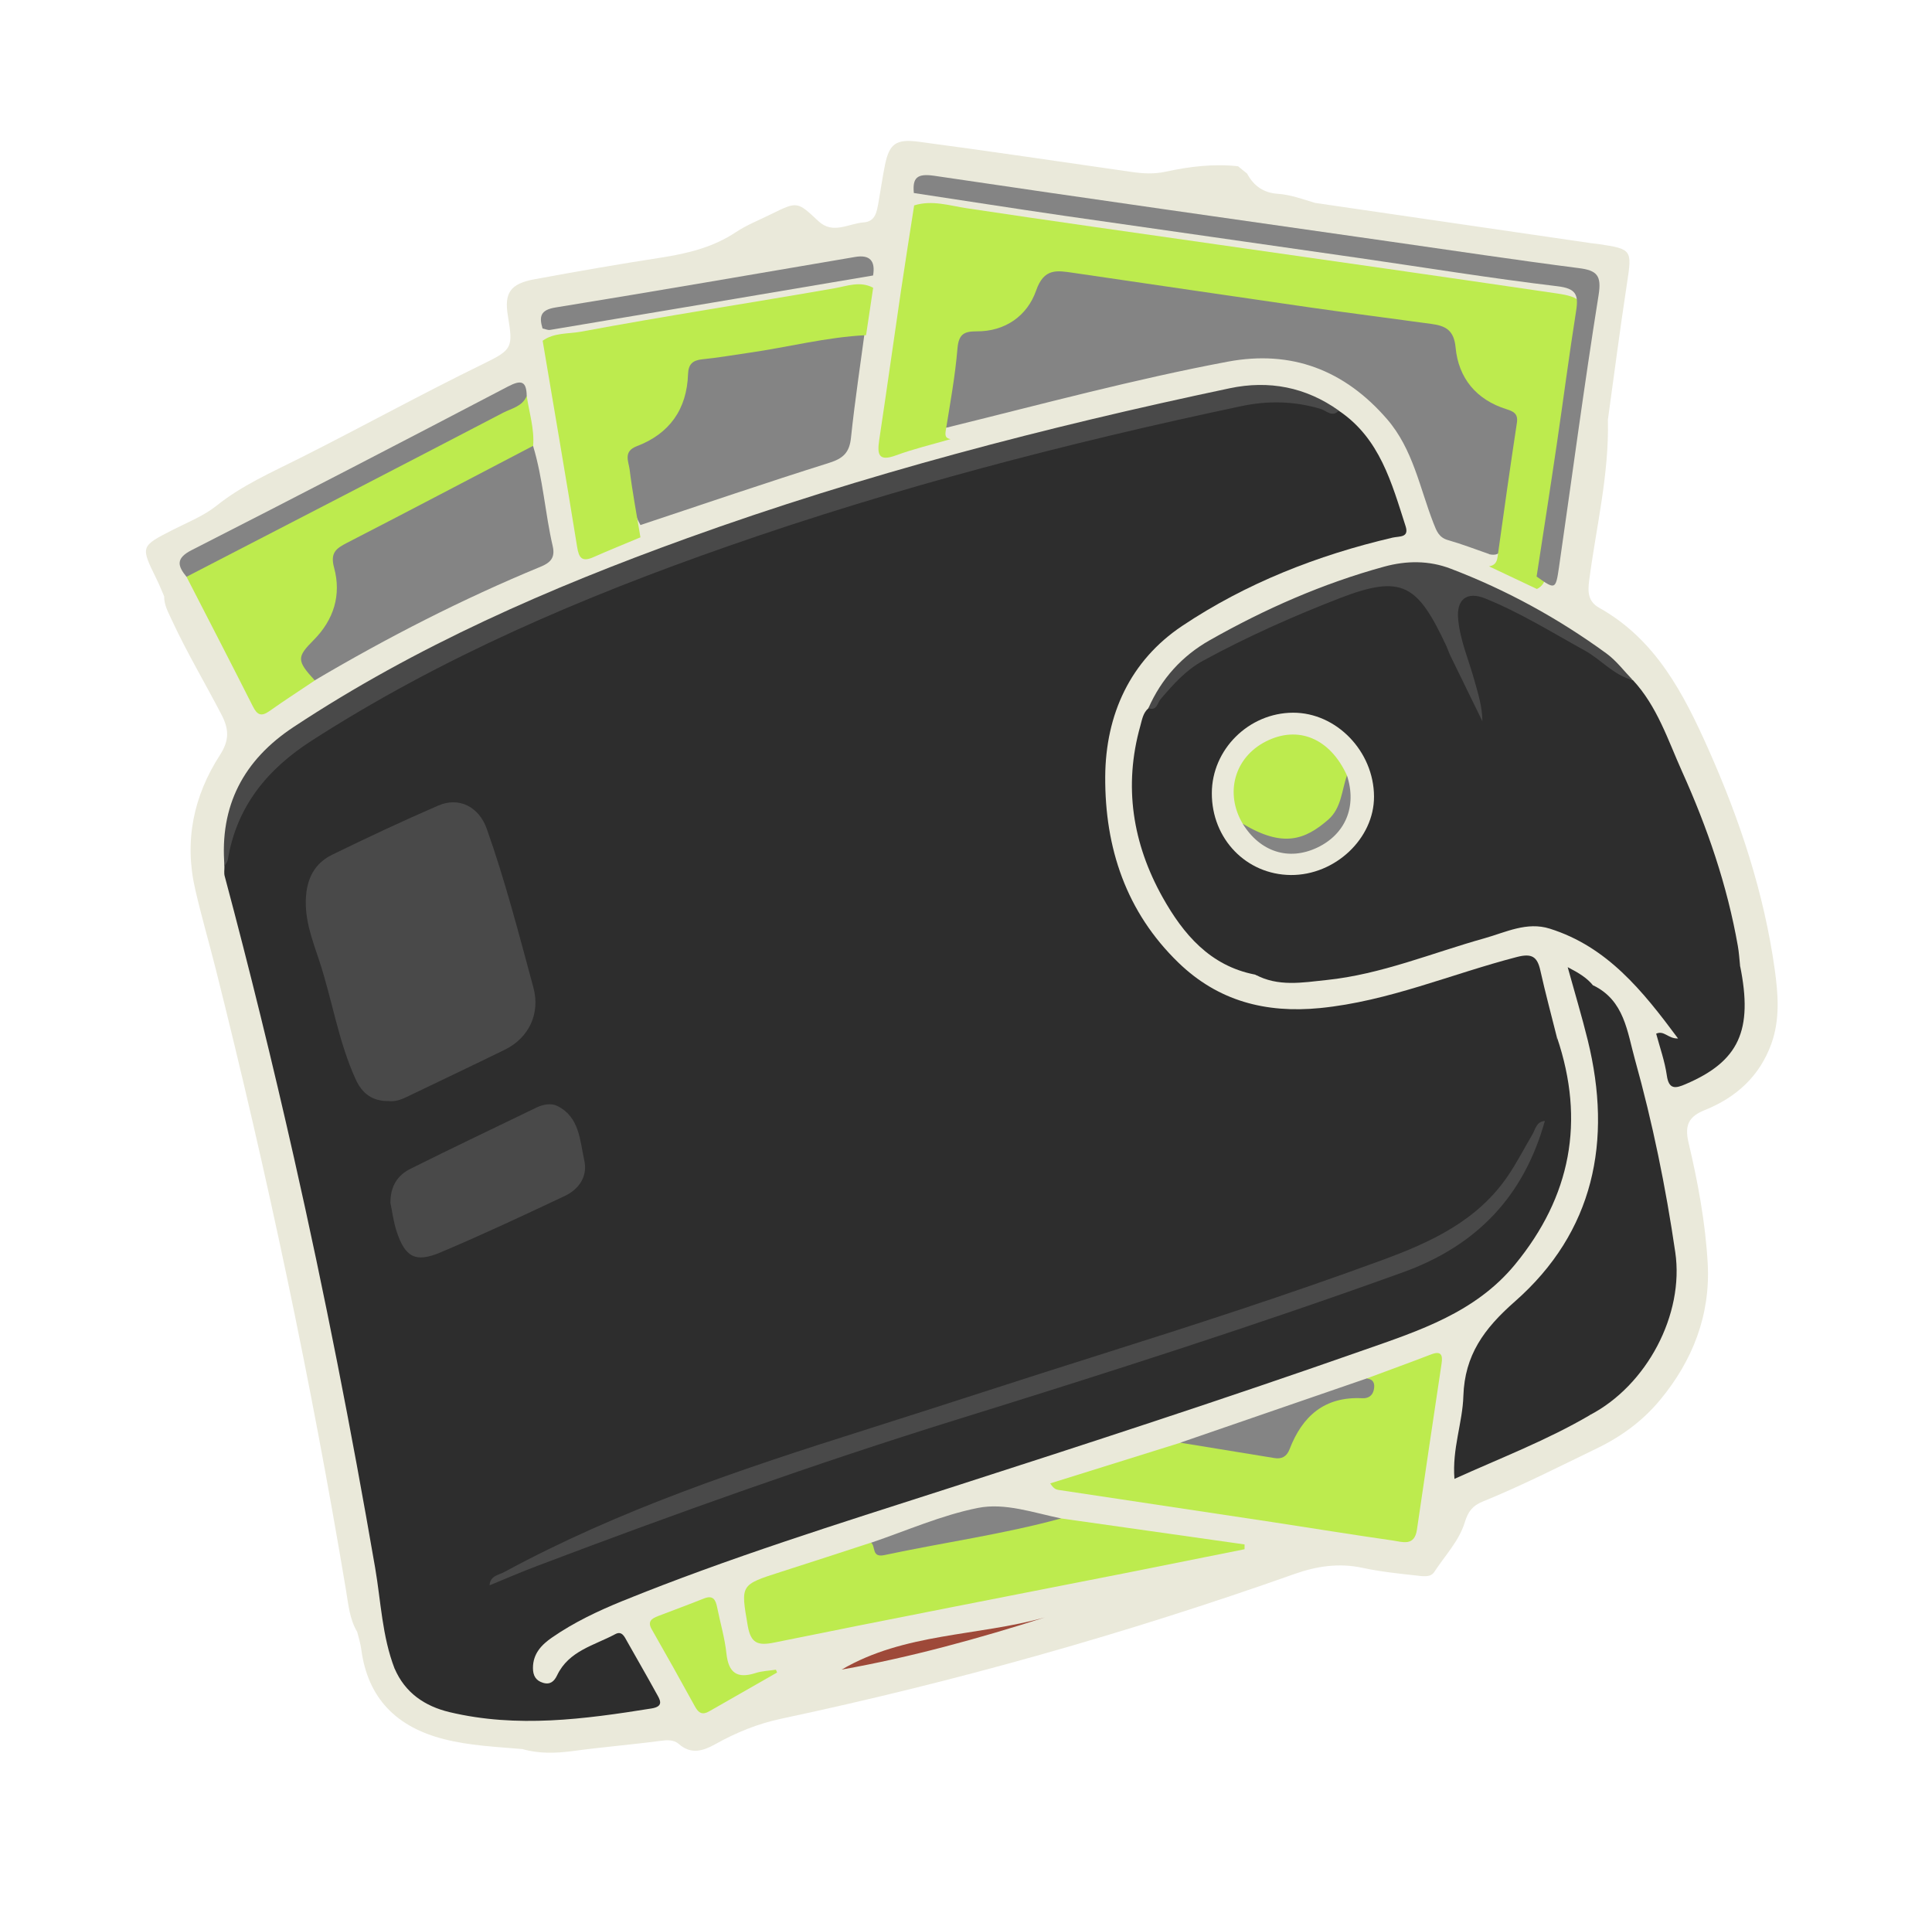 <svg width="153" height="152" viewBox="0 0 153 152" fill="none" xmlns="http://www.w3.org/2000/svg">
<path d="M41.362 138.487C39.28 138.305 37.182 138.221 35.145 137.697C31.422 136.747 29.126 134.49 28.61 130.591C28.549 130.127 28.404 129.671 28.29 129.215C27.682 128.197 27.591 127.042 27.401 125.909C24.635 109.341 21.162 92.925 17.065 76.646C16.541 74.571 15.94 72.512 15.461 70.422C14.572 66.584 15.325 63.027 17.422 59.774C18.152 58.642 18.152 57.775 17.559 56.62C16.259 54.112 14.808 51.688 13.622 49.127C13.341 48.511 12.992 47.918 12.999 47.211C12.794 46.74 12.604 46.261 12.376 45.805C11.122 43.244 11.122 43.259 13.729 41.929C14.884 41.344 16.1 40.865 17.134 40.052C19.148 38.433 21.511 37.4 23.791 36.252C28.655 33.805 33.42 31.175 38.315 28.789C40.595 27.679 40.633 27.497 40.222 25.019C39.918 23.188 40.405 22.466 42.335 22.109C45.679 21.493 49.031 20.908 52.39 20.391C54.48 20.064 56.479 19.578 58.272 18.385C59.139 17.807 60.127 17.427 61.069 16.956C63.151 15.93 63.136 15.945 64.816 17.511C65.956 18.582 67.195 17.701 68.388 17.609C69.346 17.541 69.437 16.743 69.573 16.006C69.748 15.025 69.885 14.037 70.083 13.065C70.425 11.377 70.972 10.99 72.72 11.218C78.374 11.963 84.013 12.814 89.653 13.619C90.549 13.749 91.416 13.787 92.297 13.597C94.19 13.186 96.105 12.951 98.043 13.163L98.765 13.749C99.282 14.721 100.065 15.269 101.189 15.345C102.215 15.413 103.173 15.778 104.153 16.067C111.434 17.131 118.707 18.195 125.988 19.251C126.193 19.281 126.406 19.297 126.611 19.327C129.241 19.715 129.249 19.798 128.853 22.39C128.299 26 127.835 29.617 127.333 33.235C127.44 37.544 126.406 41.724 125.851 45.957C125.73 46.869 125.76 47.629 126.642 48.123C131.126 50.631 133.33 54.918 135.306 59.349C137.783 64.919 139.691 70.673 140.542 76.73C140.816 78.698 140.975 80.697 140.284 82.627C139.357 85.211 137.487 86.899 135.002 87.894C133.755 88.396 133.398 89.072 133.71 90.425C134.455 93.579 135.055 96.786 135.237 100.024C135.465 104.105 134.052 107.738 131.445 110.869C130.092 112.495 128.42 113.727 126.497 114.661C123.48 116.121 120.493 117.641 117.393 118.902C116.617 119.221 116.26 119.677 115.994 120.551C115.546 122.011 114.421 123.181 113.577 124.473C113.273 124.937 112.627 124.792 112.103 124.739C110.697 124.587 109.291 124.435 107.908 124.139C106.038 123.736 104.275 124.002 102.512 124.625C89.219 129.329 75.676 133.152 61.89 136.078C59.998 136.481 58.31 137.173 56.661 138.092C55.696 138.632 54.738 138.943 53.766 138.092C53.332 137.712 52.785 137.773 52.261 137.841C49.981 138.145 47.685 138.328 45.406 138.639C44.03 138.822 42.7 138.867 41.37 138.487H41.362Z" fill="#EAE9DA"/>
<path d="M31.247 132.111C30.259 129.549 30.168 126.813 29.712 124.153C27.834 113.27 25.714 102.44 23.282 91.671C21.595 84.2 19.771 76.767 17.795 69.373C17.726 69.129 17.779 68.856 17.772 68.597C18.015 63.992 20.561 60.845 24.247 58.459C32.941 52.827 42.297 48.556 51.957 44.901C67.164 39.147 82.835 35.051 98.704 31.639C101.235 31.091 103.659 31.578 106.023 32.52C109.276 34.701 110.211 38.243 111.313 41.663C111.609 42.583 110.834 42.446 110.287 42.567C104.336 43.958 98.681 46.177 93.62 49.559C89.508 52.311 87.555 56.567 87.525 61.499C87.494 67.138 89.181 72.215 93.331 76.228C96.462 79.253 100.217 80.241 104.549 79.815C109.975 79.275 114.93 77.117 120.129 75.772C121.307 75.468 121.74 75.741 121.983 76.836C122.378 78.614 122.857 80.377 123.298 82.148C123.366 84.39 123.951 86.67 122.743 88.806C121.74 89.551 121.261 90.691 120.706 91.739C118.989 94.985 116.344 97.158 113.076 98.678C109.983 100.107 106.768 101.209 103.553 102.311C90.086 106.909 76.444 110.945 62.939 115.429C55.392 117.937 47.913 120.642 40.883 124.427C40.245 124.769 39.523 125.005 39.075 125.635C37.471 126.874 35.472 127.528 34.051 129.048C33.306 129.838 32.41 130.507 32.136 131.655C32.037 132.065 31.786 132.46 31.232 132.095L31.247 132.111Z" fill="#2D2D2D"/>
<path d="M129.31 53.846C131.24 55.921 132.084 58.588 133.208 61.089C135.207 65.519 136.78 70.095 137.624 74.898C137.715 75.407 137.746 75.931 137.799 76.448C137.616 77.581 137.024 77.968 135.906 77.634C134.987 77.36 134.257 76.752 133.543 76.129C132.433 75.164 131.514 74.009 130.64 72.846C127.463 68.613 125.092 68.871 120.418 70.452C118.153 71.219 116.116 72.587 113.927 73.598C109.838 75.483 105.651 77.071 101.076 77.292C100.498 77.322 99.928 77.345 99.373 77.163C95.816 76.471 93.696 73.948 92.07 71.045C89.698 66.804 88.961 62.244 90.306 57.471C90.443 56.977 90.519 56.445 90.945 56.08C92.358 54.431 93.597 52.622 95.649 51.611C99.867 49.529 104.093 47.462 108.63 46.155C110.484 45.623 111.997 46.291 113.038 47.758C115.029 50.547 116.124 53.785 117.362 56.681C116.846 55.221 116.2 53.534 115.69 51.809C115.409 50.851 115.12 49.894 115.105 48.898C115.067 47.173 116.169 46.352 117.758 47.036C121.36 48.594 124.833 50.38 127.942 52.812C128.39 53.162 128.74 53.648 129.302 53.853L129.31 53.846Z" fill="#2D2D2D"/>
<path d="M122.341 88.753C122.941 88.092 123.002 87.278 122.994 86.45C122.979 85.006 122.949 83.562 123.306 82.148C125.54 88.76 124.408 94.734 119.977 100.122C116.846 103.922 112.4 105.359 108.007 106.894C97.078 110.732 86.058 114.319 75.031 117.868C66.382 120.65 57.71 123.348 49.282 126.768C47.344 127.558 45.452 128.455 43.726 129.648C42.898 130.218 42.206 130.925 42.206 132.065C42.206 132.681 42.434 133.068 43.012 133.243C43.574 133.41 43.894 133.122 44.121 132.643C45.049 130.697 47.07 130.279 48.735 129.382C49.252 129.109 49.457 129.595 49.662 129.96C50.429 131.328 51.22 132.681 51.972 134.056C52.246 134.55 52.641 135.105 51.592 135.272C46.272 136.124 40.945 136.838 35.594 135.561C33.633 135.09 32.075 134.034 31.247 132.103C32.303 131.708 31.946 130.484 32.691 129.747C34.508 127.976 36.559 126.654 38.779 125.522C40.375 124.397 42.184 123.667 43.985 123.006C53.363 119.563 62.719 116.067 72.272 113.111C82.767 109.866 93.225 106.499 103.629 102.972C106.259 102.083 108.813 101.012 111.45 100.13C116.534 98.435 119.696 94.795 121.664 89.969C121.847 89.528 122.021 89.102 122.341 88.738V88.753Z" fill="#2D2D2D"/>
<path d="M117.925 43.867C116.846 43.495 115.774 43.077 114.672 42.765C113.95 42.56 113.768 42.051 113.525 41.435C112.43 38.631 111.906 35.568 109.839 33.181C106.48 29.305 102.284 27.687 97.223 28.637C89.828 30.027 82.555 31.988 75.251 33.789C74.324 34.093 74.423 33.379 74.468 32.908C74.712 30.567 75.038 28.234 75.487 25.924C75.631 25.186 76.178 24.898 76.862 24.867C79.416 24.768 81.05 23.423 81.969 21.12C82.433 19.965 83.353 19.995 84.326 20.125C87.7 20.573 91.067 21.044 94.433 21.531C100.597 22.412 106.753 23.347 112.924 24.206C115.197 24.525 115.273 24.533 115.759 26.805C116.17 28.69 117.18 30.088 118.966 30.78C120.304 31.297 120.631 32.125 120.388 33.47C119.856 36.51 119.734 39.611 119.073 42.628C118.944 43.229 119.02 44.126 117.925 43.882V43.867Z" fill="#848484"/>
<path d="M117.925 44.84C118.343 44.772 118.533 44.544 118.594 44.11C119.088 40.561 119.59 37.004 120.129 33.463C120.236 32.741 119.833 32.566 119.301 32.399C116.899 31.646 115.501 29.929 115.273 27.52C115.144 26.121 114.46 25.802 113.38 25.65C110.188 25.209 106.989 24.806 103.797 24.35C97.519 23.446 91.242 22.511 84.972 21.599C83.702 21.417 82.676 21.212 82.053 23.005C81.362 24.989 79.614 26.258 77.326 26.235C76.277 26.228 75.912 26.524 75.821 27.626C75.639 29.8 75.243 31.95 74.894 34.109C74.833 34.504 74.886 34.702 75.281 34.77C73.838 35.188 72.363 35.538 70.957 36.054C69.559 36.571 69.46 35.971 69.627 34.838C70.22 30.917 70.767 26.98 71.345 23.058C71.679 20.794 72.044 18.529 72.394 16.264C73.815 15.816 75.206 16.287 76.581 16.492C83.193 17.488 89.82 18.415 96.44 19.365C105.393 20.642 114.346 21.918 123.283 23.233C125.214 23.514 125.51 23.864 125.244 25.794C124.37 32.27 123.321 38.714 122.5 45.197C122.424 45.775 122.318 46.345 121.71 46.634C120.456 46.041 119.202 45.448 117.948 44.855L117.925 44.84Z" fill="#BDEB4E"/>
<path d="M125.89 112.054C122.515 114.03 118.883 115.421 115.181 117.093C114.991 114.692 115.827 112.647 115.888 110.527C115.995 107.312 117.499 105.214 119.977 103.041C126.224 97.546 127.706 90.341 125.738 82.361C125.282 80.507 124.727 78.668 124.149 76.578C125.061 77.049 125.685 77.436 126.171 78.037C128.451 84.998 130.077 92.135 130.959 99.393C131.521 104.021 130.153 108.178 126.483 111.348C126.247 111.553 126.011 111.766 125.882 112.062L125.89 112.054Z" fill="#2D2D2D"/>
<path d="M108.227 109.144C109.93 108.505 111.647 107.89 113.342 107.236C114.132 106.932 114.262 107.297 114.163 107.958C113.509 112.343 112.848 116.728 112.21 121.121C112.012 122.466 111.047 122.079 110.294 121.972C107.087 121.516 103.895 120.992 100.696 120.506C95.072 119.654 89.44 118.811 83.816 117.967C83.626 117.937 83.436 117.868 83.17 117.45L93.468 114.236C95.626 113.901 97.701 114.494 99.791 114.851C100.924 115.041 101.562 114.828 102.14 113.719C103.135 111.804 104.686 110.443 107.011 110.329C107.771 110.291 108.372 110.101 108.227 109.144Z" fill="#BDEB4E"/>
<path d="M68.578 25.566C68.175 28.599 67.712 31.616 67.392 34.656C67.271 35.834 66.777 36.297 65.667 36.647C60.666 38.22 55.696 39.915 50.718 41.572C49.616 39.588 49.631 37.377 49.418 35.218C49.358 34.587 49.829 34.192 50.391 33.926C52.61 32.885 53.88 31.175 54.077 28.705C54.161 27.656 54.776 27.147 55.81 27.033C59.45 26.623 63.015 25.764 66.64 25.308C67.309 25.224 67.993 25.042 68.578 25.574V25.566Z" fill="#848484"/>
<path d="M68.578 26.539C65.447 26.691 62.414 27.489 59.329 27.93C58.098 28.105 56.866 28.325 55.628 28.447C54.86 28.523 54.518 28.827 54.488 29.617C54.396 32.406 53.021 34.344 50.422 35.332C49.342 35.743 49.776 36.533 49.859 37.156C50.08 38.958 50.422 40.751 50.718 42.545C49.472 43.069 48.218 43.571 46.986 44.118C46.09 44.513 45.839 44.179 45.702 43.289C44.828 37.848 43.886 32.414 42.974 26.98C43.878 26.326 44.98 26.448 45.991 26.265C52.671 25.019 59.397 23.993 66.093 22.823C67.088 22.648 68.122 22.23 69.148 22.785L68.586 26.539H68.578Z" fill="#BDEB4E"/>
<path d="M84.029 120.224C88.87 120.908 93.719 121.6 98.56 122.284V122.664C95.429 123.295 92.283 123.926 89.144 124.549C79.872 126.38 70.592 128.166 61.328 130.051C59.998 130.325 59.458 130.104 59.215 128.721C58.66 125.476 58.599 125.491 61.837 124.458C64.223 123.698 66.602 122.915 68.989 122.14C69.695 122.565 70.433 122.626 71.253 122.459C74.681 121.737 78.154 121.197 81.567 120.399C82.395 120.209 83.216 120.308 84.029 120.217V120.224Z" fill="#BDEB4E"/>
<path d="M24.931 53.876C23.73 54.682 22.507 55.472 21.329 56.308C20.69 56.757 20.371 56.612 20.029 55.936C18.296 52.501 16.526 49.088 14.77 45.668C15.044 45.045 15.621 44.764 16.176 44.475C24.452 40.204 32.736 35.94 40.967 31.585C41.203 31.464 41.446 31.38 41.712 31.342C41.902 32.657 42.328 33.941 42.221 35.294C41.902 36.047 41.165 36.26 40.534 36.609C36.384 38.919 32.052 40.895 27.903 43.214C27.029 43.7 26.717 44.239 26.915 45.22C27.302 47.127 26.938 48.982 25.577 50.319C24.407 51.475 24.232 52.516 24.939 53.869L24.931 53.876Z" fill="#BDEB4E"/>
<path d="M24.931 53.876C23.487 52.303 23.495 52.029 24.84 50.677C26.436 49.073 27.044 47.105 26.459 44.954C26.14 43.776 26.596 43.434 27.485 42.978C32.41 40.447 37.304 37.863 42.214 35.302C43.004 37.901 43.163 40.622 43.772 43.251C43.977 44.148 43.604 44.551 42.799 44.878C36.62 47.424 30.684 50.471 24.924 53.869L24.931 53.876Z" fill="#848484"/>
<path d="M99.381 77.155C106.183 76.76 112.301 74.229 118.16 71.007C120.266 69.852 122.5 69.266 124.818 68.985C126.505 68.78 128.048 69.403 129.211 70.635C130.708 72.223 132.106 73.918 133.543 75.567C134.136 76.251 134.88 76.737 135.663 77.148C136.56 77.619 137.388 77.611 137.799 76.456C138.848 81.594 137.708 84.041 133.482 85.842C132.707 86.177 132.16 86.298 132 85.15C131.84 84.033 131.453 82.947 131.156 81.844C131.787 81.556 132.091 82.247 132.889 82.225C130.062 78.417 127.273 74.959 122.736 73.53C120.912 72.953 119.24 73.819 117.56 74.29C113.403 75.453 109.382 77.148 105.05 77.596C103.15 77.794 101.205 78.151 99.388 77.155H99.381Z" fill="#2D2D2D"/>
<path d="M106.023 32.513C105.506 33.075 105.035 32.513 104.61 32.384C102.504 31.753 100.422 31.707 98.279 32.163C84.538 35.066 70.964 38.6 57.702 43.229C46.188 47.249 35.009 52.007 24.696 58.634C21.177 60.891 18.745 63.84 18.046 68.05C18.015 68.24 17.871 68.415 17.78 68.59C17.377 63.81 19.277 60.184 23.252 57.562C32.949 51.156 43.513 46.55 54.396 42.621C68.418 37.559 82.813 33.82 97.382 30.742C100.483 30.088 103.409 30.643 106.031 32.513H106.023Z" fill="#494949"/>
<path d="M121.687 45.653C122.226 42.149 122.774 38.646 123.29 35.142C123.807 31.631 124.263 28.112 124.818 24.609C125.023 23.324 124.803 22.838 123.328 22.663C118.1 22.04 112.894 21.189 107.68 20.436C99.882 19.311 92.077 18.209 84.28 17.085C80.305 16.507 76.345 15.884 72.37 15.283C72.249 14.06 72.644 13.725 73.966 13.915C86.005 15.701 98.058 17.404 110.112 19.129C115.075 19.836 120.038 20.588 125.016 21.227C126.467 21.409 126.847 21.804 126.596 23.37C125.449 30.537 124.499 37.741 123.458 44.931C123.199 46.702 123.161 46.694 121.694 45.653H121.687Z" fill="#848484"/>
<path d="M129.31 53.846C127.797 53.474 126.817 52.235 125.51 51.513C122.91 50.076 120.387 48.503 117.621 47.386C116.169 46.801 115.318 47.439 115.478 49.058C115.637 50.722 116.321 52.273 116.762 53.869C117.051 54.91 117.385 55.944 117.393 57.106C116.549 55.373 115.698 53.641 114.854 51.908C114.74 51.672 114.664 51.422 114.558 51.186C112.27 46.299 111.085 45.425 106.038 47.386C102.345 48.822 98.735 50.426 95.254 52.326C93.894 53.071 92.898 54.203 91.91 55.358C91.652 55.662 91.621 56.308 90.945 56.073C91.971 53.739 93.612 51.931 95.801 50.692C100.179 48.214 104.762 46.193 109.626 44.863C111.381 44.384 113.16 44.369 114.87 45.022C119.285 46.702 123.404 48.959 127.22 51.741C128.01 52.318 128.618 53.139 129.31 53.853V53.846Z" fill="#494949"/>
<path d="M125.89 112.054C125.95 110.618 127.334 110.101 128.04 109.121C129.522 107.069 130.252 104.849 130.564 102.387C130.913 99.598 130.214 96.961 129.728 94.27C128.808 89.209 127.683 84.208 126.171 79.291C126.057 78.926 125.601 78.432 126.178 78.022C128.641 79.215 128.861 81.685 129.477 83.896C130.875 88.905 131.916 93.997 132.669 99.15C133.391 104.067 130.419 109.698 125.89 112.047V112.054Z" fill="#2D2D2D"/>
<path d="M41.712 31.35C41.378 32.178 40.519 32.331 39.858 32.672C31.506 37.027 23.138 41.344 14.77 45.669C14.063 44.81 13.904 44.209 15.165 43.563C23.548 39.292 31.901 34.96 40.238 30.598C41.272 30.058 41.69 30.165 41.712 31.343V31.35Z" fill="#848484"/>
<path d="M69.14 21.812C60.613 23.256 52.093 24.692 43.566 26.121C43.376 26.152 43.163 26.045 42.966 26.007C42.677 25.05 42.806 24.533 44.007 24.343C51.919 23.058 59.815 21.69 67.719 20.345C68.869 20.148 69.343 20.639 69.14 21.82V21.812Z" fill="#848484"/>
<path d="M61.533 132.43C59.739 133.456 57.953 134.474 56.16 135.5C55.635 135.804 55.324 135.645 55.042 135.128C53.918 133.076 52.77 131.032 51.607 128.995C51.25 128.372 51.63 128.144 52.101 127.961C53.317 127.49 54.541 127.049 55.749 126.563C56.464 126.282 56.669 126.654 56.79 127.254C57.034 128.478 57.398 129.686 57.528 130.925C57.695 132.46 58.379 132.932 59.83 132.468C60.347 132.301 60.91 132.286 61.449 132.202L61.54 132.43H61.533Z" fill="#BDEB4E"/>
<path d="M108.227 109.144C108.782 109.204 108.896 109.554 108.797 110.033C108.699 110.519 108.341 110.732 107.885 110.709C104.906 110.557 103.135 112.115 102.125 114.745C101.897 115.338 101.494 115.543 100.916 115.444C98.431 115.041 95.946 114.638 93.468 114.228C98.385 112.533 103.31 110.838 108.227 109.144Z" fill="#848484"/>
<path d="M84.029 120.225C79.423 121.486 74.696 122.132 70.037 123.128C69.004 123.348 69.361 122.444 68.988 122.147C71.793 121.197 74.544 119.974 77.432 119.396C79.583 118.963 81.847 119.776 84.029 120.225Z" fill="#848484"/>
<path d="M66.655 132.194C71.618 129.283 77.409 129.557 82.737 128.067C77.455 129.747 72.12 131.221 66.655 132.194Z" fill="#9E4939"/>
<path d="M30.814 87.18C29.468 87.203 28.678 86.572 28.169 85.462C26.793 82.453 26.314 79.177 25.281 76.061C24.703 74.313 24.012 72.573 24.27 70.612C24.46 69.206 25.144 68.241 26.314 67.671C29.081 66.318 31.87 65.011 34.697 63.787C36.354 63.065 37.927 63.878 38.55 65.626C40.01 69.753 41.104 73.986 42.244 78.204C42.799 80.264 41.872 82.187 39.979 83.114C37.403 84.375 34.811 85.599 32.227 86.845C31.748 87.081 31.255 87.233 30.814 87.18Z" fill="#494949"/>
<path d="M122.341 88.753C120.676 94.719 116.945 98.641 111.062 100.753C99.411 104.956 87.631 108.718 75.806 112.389C64.588 115.877 53.523 119.822 42.541 123.987C41.271 124.465 40.025 125.005 38.771 125.522C38.809 124.762 39.501 124.709 39.972 124.45C49.016 119.548 58.721 116.311 68.479 113.225C74.635 111.279 80.769 109.258 86.925 107.32C94.487 104.933 102.026 102.501 109.474 99.765C113.327 98.352 117.028 96.642 119.437 93.07C120.137 92.036 120.707 90.919 121.345 89.84C121.596 89.414 121.664 88.806 122.341 88.753Z" fill="#494949"/>
<path d="M30.92 95.22C30.913 93.913 31.498 93.047 32.486 92.553C35.799 90.896 39.151 89.308 42.48 87.696C43.027 87.43 43.658 87.324 44.152 87.575C45.9 88.456 45.923 90.303 46.272 91.884C46.553 93.153 45.847 94.164 44.722 94.696C41.469 96.231 38.209 97.759 34.895 99.157C32.911 100.001 32.091 99.552 31.414 97.516C31.156 96.733 31.057 95.897 30.913 95.213L30.92 95.22Z" fill="#494949"/>
<path d="M102.223 69.282C98.697 69.251 95.961 66.424 95.968 62.807C95.968 59.341 98.894 56.438 102.405 56.43C105.833 56.423 108.797 59.485 108.812 63.065C108.827 66.386 105.734 69.305 102.223 69.282Z" fill="#EAE9DA"/>
<path d="M98.416 65.223C96.972 62.799 97.762 59.972 100.24 58.71C102.801 57.403 105.332 58.459 106.669 61.4C106.867 63.483 106.061 65.064 104.245 66.112C102.163 67.313 100.255 67.009 98.416 65.223Z" fill="#BDEB4E"/>
<path d="M98.415 65.223C101.6 67.138 103.34 66.5 105.18 64.904C106.236 63.984 106.244 62.601 106.669 61.4C107.475 63.84 106.555 66.052 104.306 67.116C102.048 68.18 99.791 67.45 98.415 65.223Z" fill="#848484"/>
</svg>
